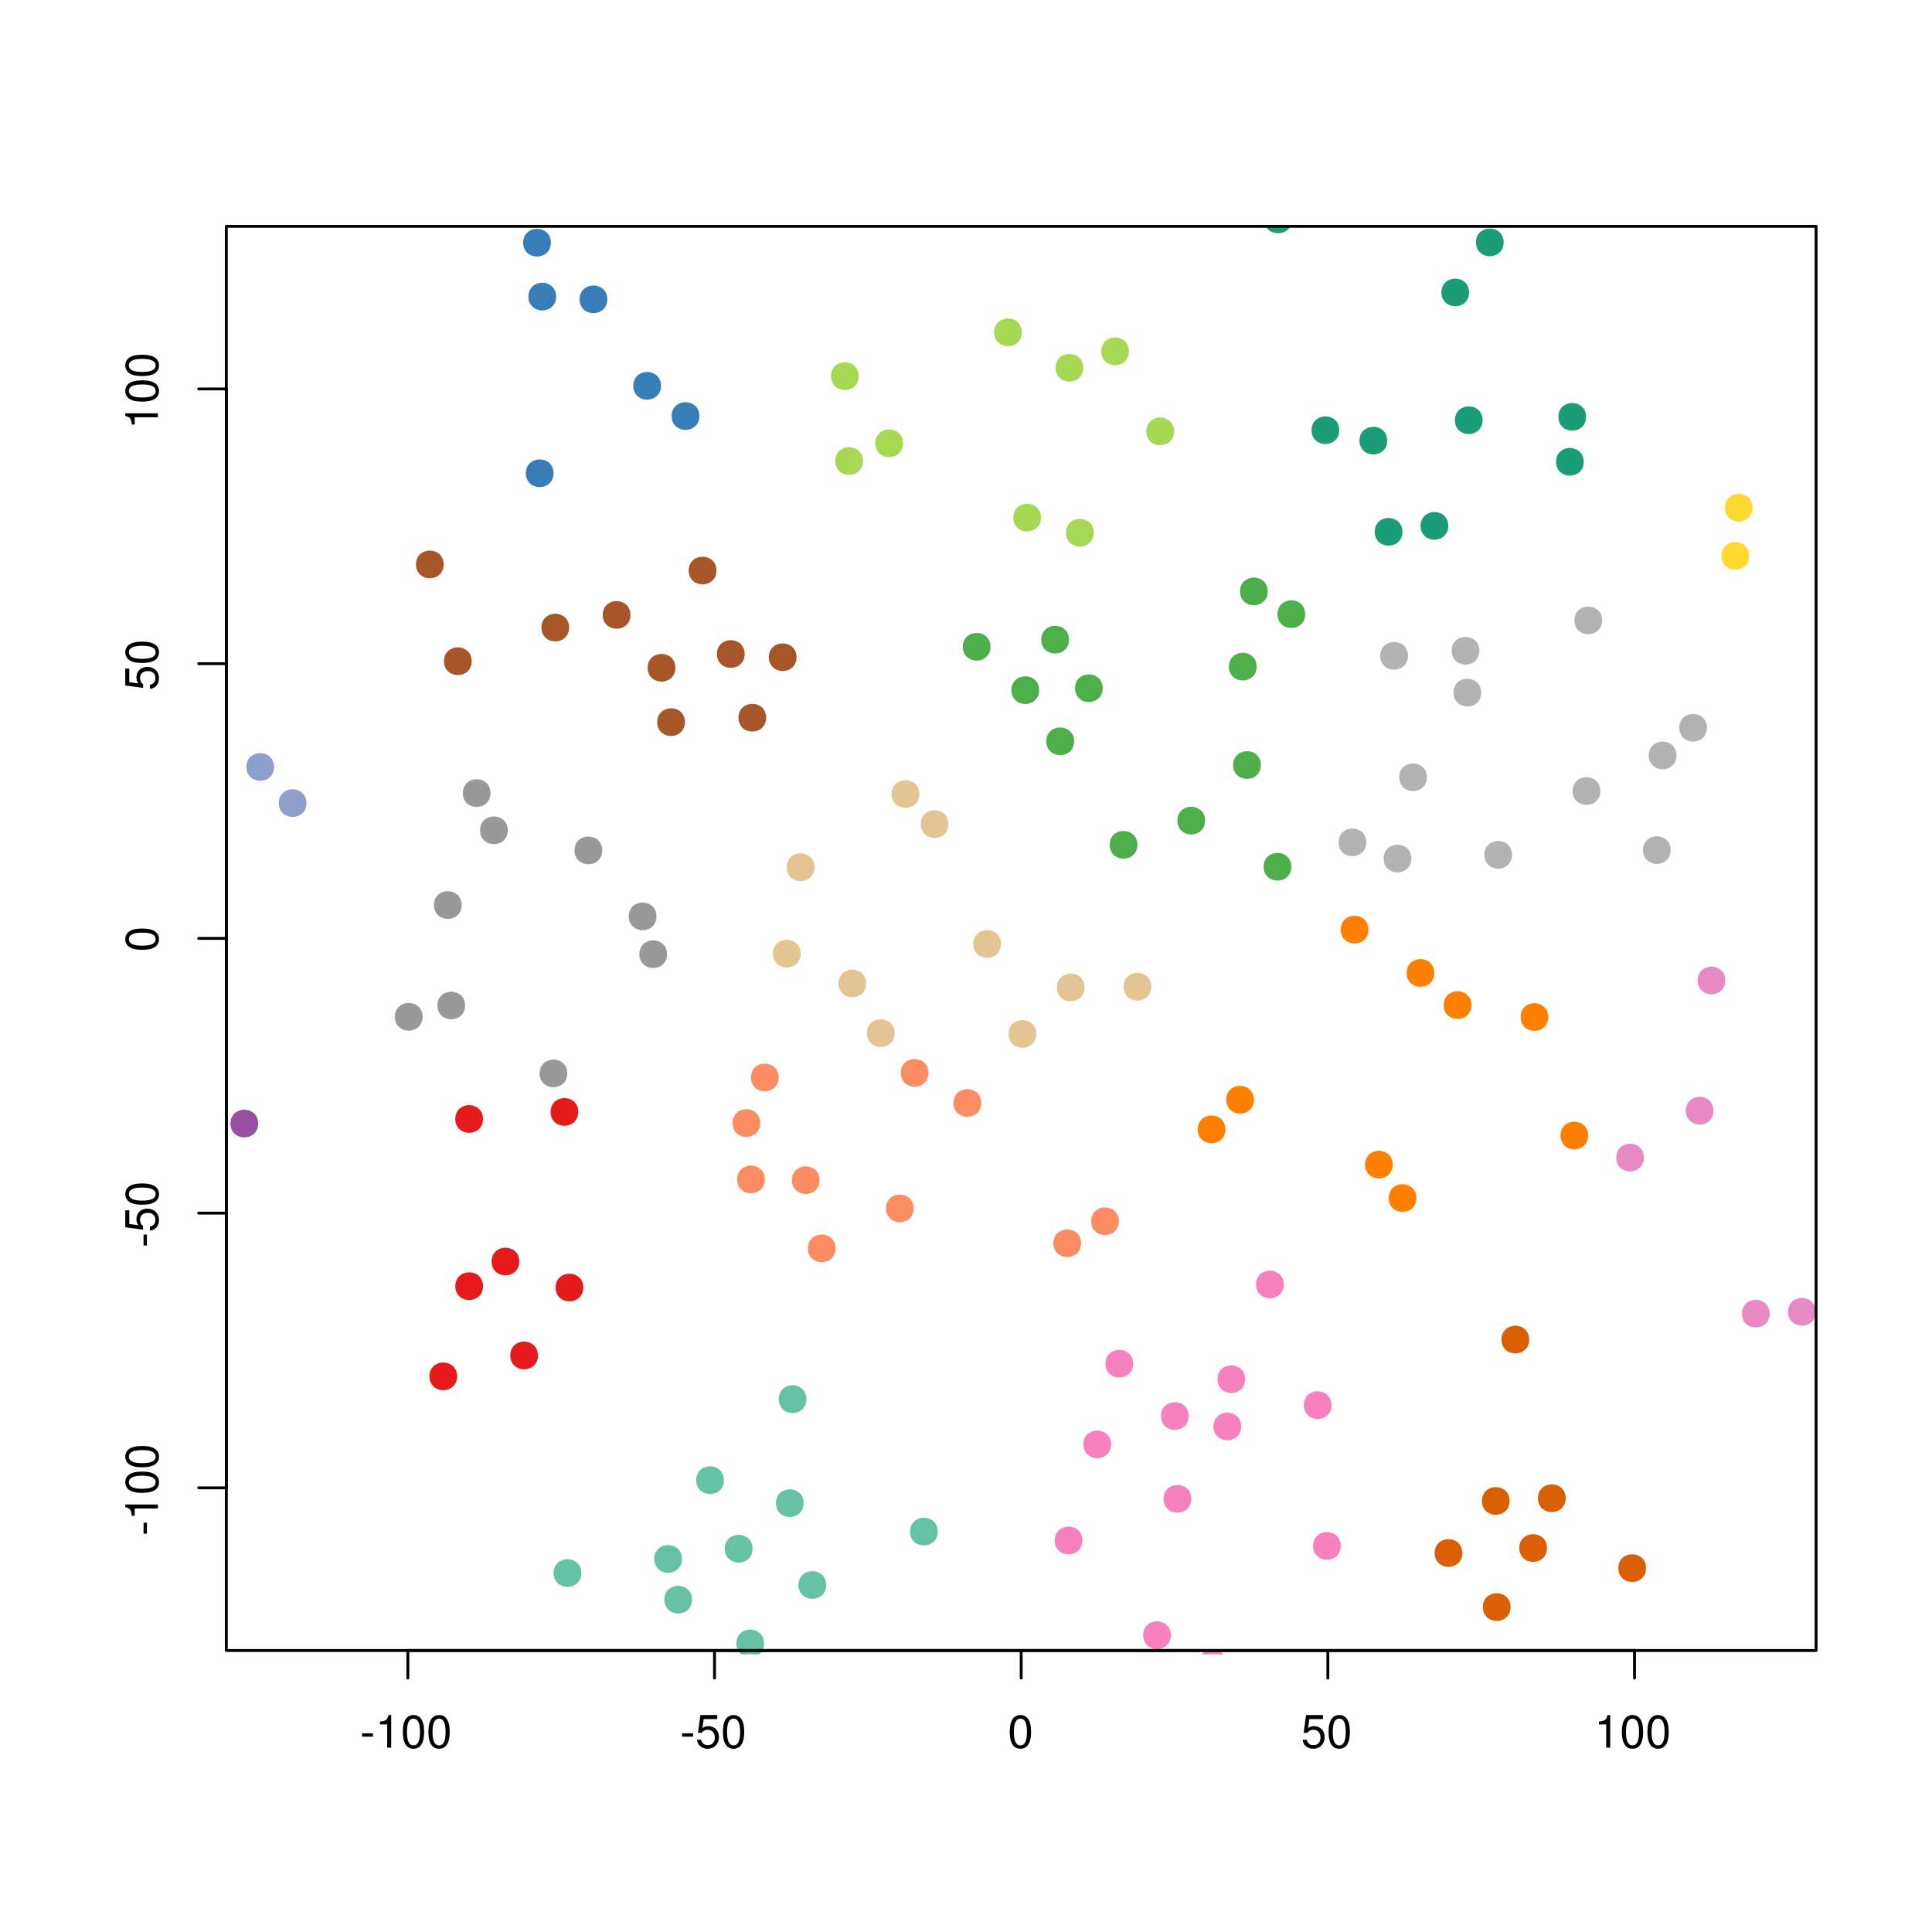 <?xml version="1.0" encoding="UTF-8"?>
<svg xmlns="http://www.w3.org/2000/svg" xmlns:xlink="http://www.w3.org/1999/xlink" width="504pt" height="504pt" viewBox="0 0 504 504" version="1.1">
<defs>
<g>
<symbol overflow="visible" id="glyph0-0">
<path style="stroke:none;" d=""/>
</symbol>
<symbol overflow="visible" id="glyph0-1">
<path style="stroke:none;" d="M 3.406 -3.75 L 0.547 -3.75 L 0.547 -2.875 L 3.406 -2.875 L 3.406 -3.75 Z M 3.406 -3.75 "/>
</symbol>
<symbol overflow="visible" id="glyph0-2">
<path style="stroke:none;" d="M 3.109 -6.062 L 3.109 0 L 4.156 0 L 4.156 -8.516 L 3.469 -8.516 C 3.094 -7.203 2.859 -7.016 1.219 -6.812 L 1.219 -6.062 L 3.109 -6.062 Z M 3.109 -6.062 "/>
</symbol>
<symbol overflow="visible" id="glyph0-3">
<path style="stroke:none;" d="M 3.297 -8.516 C 2.516 -8.516 1.781 -8.156 1.344 -7.578 C 0.797 -6.828 0.516 -5.688 0.516 -4.109 C 0.516 -1.25 1.469 0.281 3.297 0.281 C 5.094 0.281 6.078 -1.25 6.078 -4.047 C 6.078 -5.703 5.812 -6.797 5.25 -7.578 C 4.812 -8.172 4.109 -8.516 3.297 -8.516 Z M 3.297 -7.578 C 4.438 -7.578 5 -6.422 5 -4.141 C 5 -1.734 4.453 -0.594 3.281 -0.594 C 2.156 -0.594 1.594 -1.781 1.594 -4.109 C 1.594 -6.438 2.156 -7.578 3.297 -7.578 Z M 3.297 -7.578 "/>
</symbol>
<symbol overflow="visible" id="glyph0-4">
<path style="stroke:none;" d="M 5.719 -8.516 L 1.312 -8.516 L 0.688 -3.875 L 1.656 -3.875 C 2.141 -4.469 2.562 -4.672 3.219 -4.672 C 4.359 -4.672 5.078 -3.891 5.078 -2.625 C 5.078 -1.406 4.375 -0.656 3.219 -0.656 C 2.297 -0.656 1.734 -1.125 1.469 -2.094 L 0.422 -2.094 C 0.562 -1.391 0.688 -1.062 0.938 -0.75 C 1.422 -0.094 2.281 0.281 3.234 0.281 C 4.953 0.281 6.156 -0.969 6.156 -2.766 C 6.156 -4.453 5.047 -5.609 3.406 -5.609 C 2.812 -5.609 2.328 -5.453 1.844 -5.094 L 2.172 -7.469 L 5.719 -7.469 L 5.719 -8.516 Z M 5.719 -8.516 "/>
</symbol>
<symbol overflow="visible" id="glyph1-0">
<path style="stroke:none;" d=""/>
</symbol>
<symbol overflow="visible" id="glyph1-1">
<path style="stroke:none;" d="M -3.75 -3.406 L -3.75 -0.547 L -2.875 -0.547 L -2.875 -3.406 L -3.75 -3.406 Z M -3.75 -3.406 "/>
</symbol>
<symbol overflow="visible" id="glyph1-2">
<path style="stroke:none;" d="M -6.062 -3.109 L 0 -3.109 L 0 -4.156 L -8.516 -4.156 L -8.516 -3.469 C -7.203 -3.094 -7.016 -2.859 -6.812 -1.219 L -6.062 -1.219 L -6.062 -3.109 Z M -6.062 -3.109 "/>
</symbol>
<symbol overflow="visible" id="glyph1-3">
<path style="stroke:none;" d="M -8.516 -3.297 C -8.516 -2.516 -8.156 -1.781 -7.578 -1.344 C -6.828 -0.797 -5.688 -0.516 -4.109 -0.516 C -1.25 -0.516 0.281 -1.469 0.281 -3.297 C 0.281 -5.094 -1.25 -6.078 -4.047 -6.078 C -5.703 -6.078 -6.797 -5.812 -7.578 -5.25 C -8.172 -4.812 -8.516 -4.109 -8.516 -3.297 Z M -7.578 -3.297 C -7.578 -4.438 -6.422 -5 -4.141 -5 C -1.734 -5 -0.594 -4.453 -0.594 -3.281 C -0.594 -2.156 -1.781 -1.594 -4.109 -1.594 C -6.438 -1.594 -7.578 -2.156 -7.578 -3.297 Z M -7.578 -3.297 "/>
</symbol>
<symbol overflow="visible" id="glyph1-4">
<path style="stroke:none;" d="M -8.516 -5.719 L -8.516 -1.312 L -3.875 -0.688 L -3.875 -1.656 C -4.469 -2.141 -4.672 -2.562 -4.672 -3.219 C -4.672 -4.359 -3.891 -5.078 -2.625 -5.078 C -1.406 -5.078 -0.656 -4.375 -0.656 -3.219 C -0.656 -2.297 -1.125 -1.734 -2.094 -1.469 L -2.094 -0.422 C -1.391 -0.562 -1.062 -0.688 -0.75 -0.938 C -0.094 -1.422 0.281 -2.281 0.281 -3.234 C 0.281 -4.953 -0.969 -6.156 -2.766 -6.156 C -4.453 -6.156 -5.609 -5.047 -5.609 -3.406 C -5.609 -2.812 -5.453 -2.328 -5.094 -1.844 L -7.469 -2.172 L -7.469 -5.719 L -8.516 -5.719 Z M -8.516 -5.719 "/>
</symbol>
</g>
<clipPath id="clip1">
  <path d="M 59.039 59.039 L 474.758 59.039 L 474.758 431.559 L 59.039 431.559 Z M 59.039 59.039 "/>
</clipPath>
<clipPath id="clip2">
  <path d="M 0 0 L 505 0 L 505 505 L 0 505 Z M 0 0 "/>
</clipPath>
</defs>
<g id="surface0">
<rect x="0" y="0" width="504" height="504" style="fill:rgb(100%,100%,100%);fill-opacity:1;stroke:none;"/>
<g clip-path="url(#clip1)" clip-rule="nonzero">
<path style="fill-rule:nonzero;fill:rgb(96.863%,50.588%,74.902%);fill-opacity:1;stroke-width:0.75;stroke-linecap:round;stroke-linejoin:round;stroke:rgb(96.863%,50.588%,74.902%);stroke-opacity:1;stroke-miterlimit:10;" d="M 309.719 369.402 C 309.719 373.723 303.238 373.723 303.238 369.402 C 303.238 365.082 309.719 365.082 309.719 369.402 "/>
<path style="fill-rule:nonzero;fill:rgb(96.863%,50.588%,74.902%);fill-opacity:1;stroke-width:0.75;stroke-linecap:round;stroke-linejoin:round;stroke:rgb(96.863%,50.588%,74.902%);stroke-opacity:1;stroke-miterlimit:10;" d="M 295.23 355.746 C 295.23 360.066 288.754 360.066 288.754 355.746 C 288.754 351.426 295.23 351.426 295.23 355.746 "/>
<path style="fill-rule:nonzero;fill:rgb(96.863%,50.588%,74.902%);fill-opacity:1;stroke-width:0.75;stroke-linecap:round;stroke-linejoin:round;stroke:rgb(96.863%,50.588%,74.902%);stroke-opacity:1;stroke-miterlimit:10;" d="M 323.41 372.125 C 323.41 376.445 316.93 376.445 316.93 372.125 C 316.93 367.805 323.41 367.805 323.41 372.125 "/>
<path style="fill-rule:nonzero;fill:rgb(96.863%,50.588%,74.902%);fill-opacity:1;stroke-width:0.75;stroke-linecap:round;stroke-linejoin:round;stroke:rgb(96.863%,50.588%,74.902%);stroke-opacity:1;stroke-miterlimit:10;" d="M 324.457 359.801 C 324.457 364.121 317.977 364.121 317.977 359.801 C 317.977 355.48 324.457 355.48 324.457 359.801 "/>
<path style="fill-rule:nonzero;fill:rgb(89.804%,76.863%,58.039%);fill-opacity:1;stroke-width:0.75;stroke-linecap:round;stroke-linejoin:round;stroke:rgb(89.804%,76.863%,58.039%);stroke-opacity:1;stroke-miterlimit:10;" d="M 208.5 248.793 C 208.5 253.113 202.02 253.113 202.02 248.793 C 202.02 244.473 208.5 244.473 208.5 248.793 "/>
<path style="fill-rule:nonzero;fill:rgb(89.804%,76.863%,58.039%);fill-opacity:1;stroke-width:0.75;stroke-linecap:round;stroke-linejoin:round;stroke:rgb(89.804%,76.863%,58.039%);stroke-opacity:1;stroke-miterlimit:10;" d="M 233.02 269.52 C 233.02 273.84 226.539 273.84 226.539 269.52 C 226.539 265.199 233.02 265.199 233.02 269.52 "/>
<path style="fill-rule:nonzero;fill:rgb(40%,76.078%,64.706%);fill-opacity:1;stroke-width:0.75;stroke-linecap:round;stroke-linejoin:round;stroke:rgb(40%,76.078%,64.706%);stroke-opacity:1;stroke-miterlimit:10;" d="M 200.332 441.941 C 200.332 446.262 193.852 446.262 193.852 441.941 C 193.852 437.621 200.332 437.621 200.332 441.941 "/>
<path style="fill-rule:nonzero;fill:rgb(30.196%,68.627%,29.02%);fill-opacity:1;stroke-width:0.75;stroke-linecap:round;stroke-linejoin:round;stroke:rgb(30.196%,68.627%,29.02%);stroke-opacity:1;stroke-miterlimit:10;" d="M 314 214.07 C 314 218.391 307.52 218.391 307.52 214.07 C 307.52 209.75 314 209.75 314 214.07 "/>
<path style="fill-rule:nonzero;fill:rgb(65.098%,33.725%,15.686%);fill-opacity:1;stroke-width:0.75;stroke-linecap:round;stroke-linejoin:round;stroke:rgb(65.098%,33.725%,15.686%);stroke-opacity:1;stroke-miterlimit:10;" d="M 186.523 148.836 C 186.523 153.156 180.043 153.156 180.043 148.836 C 180.043 144.516 186.523 144.516 186.523 148.836 "/>
<path style="fill-rule:nonzero;fill:rgb(100%,49.804%,0%);fill-opacity:1;stroke-width:0.75;stroke-linecap:round;stroke-linejoin:round;stroke:rgb(100%,49.804%,0%);stroke-opacity:1;stroke-miterlimit:10;" d="M 362.945 303.812 C 362.945 308.133 356.469 308.133 356.469 303.812 C 356.469 299.492 362.945 299.492 362.945 303.812 "/>
<path style="fill-rule:nonzero;fill:rgb(100%,49.804%,0%);fill-opacity:1;stroke-width:0.75;stroke-linecap:round;stroke-linejoin:round;stroke:rgb(100%,49.804%,0%);stroke-opacity:1;stroke-miterlimit:10;" d="M 369.129 312.531 C 369.129 316.852 362.648 316.852 362.648 312.531 C 362.648 308.211 369.129 308.211 369.129 312.531 "/>
<path style="fill-rule:nonzero;fill:rgb(85.098%,37.255%,0.784%);fill-opacity:1;stroke-width:0.75;stroke-linecap:round;stroke-linejoin:round;stroke:rgb(85.098%,37.255%,0.784%);stroke-opacity:1;stroke-miterlimit:10;" d="M 381.105 405.137 C 381.105 409.457 374.625 409.457 374.625 405.137 C 374.625 400.816 381.105 400.816 381.105 405.137 "/>
<path style="fill-rule:nonzero;fill:rgb(85.098%,37.255%,0.784%);fill-opacity:1;stroke-width:0.75;stroke-linecap:round;stroke-linejoin:round;stroke:rgb(85.098%,37.255%,0.784%);stroke-opacity:1;stroke-miterlimit:10;" d="M 365.152 458.395 C 365.152 462.715 358.672 462.715 358.672 458.395 C 358.672 454.074 365.152 454.074 365.152 458.395 "/>
<path style="fill-rule:nonzero;fill:rgb(89.804%,76.863%,58.039%);fill-opacity:1;stroke-width:0.75;stroke-linecap:round;stroke-linejoin:round;stroke:rgb(89.804%,76.863%,58.039%);stroke-opacity:1;stroke-miterlimit:10;" d="M 239.457 207.141 C 239.457 211.461 232.977 211.461 232.977 207.141 C 232.977 202.82 239.457 202.82 239.457 207.141 "/>
<path style="fill-rule:nonzero;fill:rgb(96.863%,50.588%,74.902%);fill-opacity:1;stroke-width:0.75;stroke-linecap:round;stroke-linejoin:round;stroke:rgb(96.863%,50.588%,74.902%);stroke-opacity:1;stroke-miterlimit:10;" d="M 290.242 438.77 C 290.242 443.09 283.762 443.09 283.762 438.77 C 283.762 434.449 290.242 434.449 290.242 438.77 "/>
<path style="fill-rule:nonzero;fill:rgb(40%,76.078%,64.706%);fill-opacity:1;stroke-width:0.75;stroke-linecap:round;stroke-linejoin:round;stroke:rgb(40%,76.078%,64.706%);stroke-opacity:1;stroke-miterlimit:10;" d="M 244.254 399.551 C 244.254 403.871 237.777 403.871 237.777 399.551 C 237.777 395.23 244.254 395.23 244.254 399.551 "/>
<path style="fill-rule:nonzero;fill:rgb(60%,60%,60%);fill-opacity:1;stroke-width:0.75;stroke-linecap:round;stroke-linejoin:round;stroke:rgb(60%,60%,60%);stroke-opacity:1;stroke-miterlimit:10;" d="M 156.73 221.844 C 156.73 226.164 150.25 226.164 150.25 221.844 C 150.25 217.527 156.73 217.527 156.73 221.844 "/>
<path style="fill-rule:nonzero;fill:rgb(89.804%,76.863%,58.039%);fill-opacity:1;stroke-width:0.75;stroke-linecap:round;stroke-linejoin:round;stroke:rgb(89.804%,76.863%,58.039%);stroke-opacity:1;stroke-miterlimit:10;" d="M 260.754 246.25 C 260.754 250.57 254.273 250.57 254.273 246.25 C 254.273 241.93 260.754 241.93 260.754 246.25 "/>
<path style="fill-rule:nonzero;fill:rgb(40%,76.078%,64.706%);fill-opacity:1;stroke-width:0.75;stroke-linecap:round;stroke-linejoin:round;stroke:rgb(40%,76.078%,64.706%);stroke-opacity:1;stroke-miterlimit:10;" d="M 195.934 404.008 C 195.934 408.328 189.453 408.328 189.453 404.008 C 189.453 399.688 195.934 399.688 195.934 404.008 "/>
<path style="fill-rule:nonzero;fill:rgb(70.196%,70.196%,70.196%);fill-opacity:1;stroke-width:0.75;stroke-linecap:round;stroke-linejoin:round;stroke:rgb(70.196%,70.196%,70.196%);stroke-opacity:1;stroke-miterlimit:10;" d="M 435.457 221.77 C 435.457 226.086 428.977 226.086 428.977 221.77 C 428.977 217.449 435.457 217.449 435.457 221.77 "/>
<path style="fill-rule:nonzero;fill:rgb(40%,76.078%,64.706%);fill-opacity:1;stroke-width:0.75;stroke-linecap:round;stroke-linejoin:round;stroke:rgb(40%,76.078%,64.706%);stroke-opacity:1;stroke-miterlimit:10;" d="M 188.469 386.141 C 188.469 390.461 181.988 390.461 181.988 386.141 C 181.988 381.82 188.469 381.82 188.469 386.141 "/>
<path style="fill-rule:nonzero;fill:rgb(59.608%,30.588%,63.922%);fill-opacity:1;stroke-width:0.75;stroke-linecap:round;stroke-linejoin:round;stroke:rgb(59.608%,30.588%,63.922%);stroke-opacity:1;stroke-miterlimit:10;" d="M 18.398 287.234 C 18.398 291.555 11.918 291.555 11.918 287.234 C 11.918 282.914 18.398 282.914 18.398 287.234 "/>
<path style="fill-rule:nonzero;fill:rgb(40%,76.078%,64.706%);fill-opacity:1;stroke-width:0.75;stroke-linecap:round;stroke-linejoin:round;stroke:rgb(40%,76.078%,64.706%);stroke-opacity:1;stroke-miterlimit:10;" d="M 198.953 428.727 C 198.953 433.047 192.473 433.047 192.473 428.727 C 192.473 424.406 198.953 424.406 198.953 428.727 "/>
<path style="fill-rule:nonzero;fill:rgb(100%,85.098%,18.431%);fill-opacity:1;stroke-width:0.75;stroke-linecap:round;stroke-linejoin:round;stroke:rgb(100%,85.098%,18.431%);stroke-opacity:1;stroke-miterlimit:10;" d="M 496.883 118.613 C 496.883 122.934 490.402 122.934 490.402 118.613 C 490.402 114.293 496.883 114.293 496.883 118.613 "/>
<path style="fill-rule:nonzero;fill:rgb(96.863%,50.588%,74.902%);fill-opacity:1;stroke-width:0.75;stroke-linecap:round;stroke-linejoin:round;stroke:rgb(96.863%,50.588%,74.902%);stroke-opacity:1;stroke-miterlimit:10;" d="M 289.484 376.797 C 289.484 381.113 283.004 381.113 283.004 376.797 C 283.004 372.477 289.484 372.477 289.484 376.797 "/>
<path style="fill-rule:nonzero;fill:rgb(98.824%,55.294%,38.431%);fill-opacity:1;stroke-width:0.75;stroke-linecap:round;stroke-linejoin:round;stroke:rgb(98.824%,55.294%,38.431%);stroke-opacity:1;stroke-miterlimit:10;" d="M 199.148 307.688 C 199.148 312.008 192.668 312.008 192.668 307.688 C 192.668 303.371 199.148 303.371 199.148 307.688 "/>
<path style="fill-rule:nonzero;fill:rgb(85.098%,37.255%,0.784%);fill-opacity:1;stroke-width:0.75;stroke-linecap:round;stroke-linejoin:round;stroke:rgb(85.098%,37.255%,0.784%);stroke-opacity:1;stroke-miterlimit:10;" d="M 398.547 349.449 C 398.547 353.77 392.066 353.77 392.066 349.449 C 392.066 345.133 398.547 345.133 398.547 349.449 "/>
<path style="fill-rule:nonzero;fill:rgb(90.588%,54.118%,76.471%);fill-opacity:1;stroke-width:0.75;stroke-linecap:round;stroke-linejoin:round;stroke:rgb(90.588%,54.118%,76.471%);stroke-opacity:1;stroke-miterlimit:10;" d="M 428.48 301.98 C 428.48 306.301 422 306.301 422 301.98 C 422 297.66 428.48 297.66 428.48 301.98 "/>
<path style="fill-rule:nonzero;fill:rgb(40%,76.078%,64.706%);fill-opacity:1;stroke-width:0.75;stroke-linecap:round;stroke-linejoin:round;stroke:rgb(40%,76.078%,64.706%);stroke-opacity:1;stroke-miterlimit:10;" d="M 209.277 392.125 C 209.277 396.445 202.801 396.445 202.801 392.125 C 202.801 387.805 209.277 387.805 209.277 392.125 "/>
<path style="fill-rule:nonzero;fill:rgb(89.804%,76.863%,58.039%);fill-opacity:1;stroke-width:0.75;stroke-linecap:round;stroke-linejoin:round;stroke:rgb(89.804%,76.863%,58.039%);stroke-opacity:1;stroke-miterlimit:10;" d="M 299.957 257.402 C 299.957 261.723 293.477 261.723 293.477 257.402 C 293.477 253.082 299.957 253.082 299.957 257.402 "/>
<path style="fill-rule:nonzero;fill:rgb(70.196%,70.196%,70.196%);fill-opacity:1;stroke-width:0.75;stroke-linecap:round;stroke-linejoin:round;stroke:rgb(70.196%,70.196%,70.196%);stroke-opacity:1;stroke-miterlimit:10;" d="M 394.074 223 C 394.074 227.32 387.598 227.32 387.598 223 C 387.598 218.68 394.074 218.68 394.074 223 "/>
<path style="fill-rule:nonzero;fill:rgb(100%,49.804%,0%);fill-opacity:1;stroke-width:0.75;stroke-linecap:round;stroke-linejoin:round;stroke:rgb(100%,49.804%,0%);stroke-opacity:1;stroke-miterlimit:10;" d="M 403.527 265.312 C 403.527 269.633 397.047 269.633 397.047 265.312 C 397.047 260.992 403.527 260.992 403.527 265.312 "/>
<path style="fill-rule:nonzero;fill:rgb(59.608%,30.588%,63.922%);fill-opacity:1;stroke-width:0.75;stroke-linecap:round;stroke-linejoin:round;stroke:rgb(59.608%,30.588%,63.922%);stroke-opacity:1;stroke-miterlimit:10;" d="M 42.773 302.25 C 42.773 306.57 36.293 306.57 36.293 302.25 C 36.293 297.93 42.773 297.93 42.773 302.25 "/>
<path style="fill-rule:nonzero;fill:rgb(90.588%,54.118%,76.471%);fill-opacity:1;stroke-width:0.75;stroke-linecap:round;stroke-linejoin:round;stroke:rgb(90.588%,54.118%,76.471%);stroke-opacity:1;stroke-miterlimit:10;" d="M 446.637 289.746 C 446.637 294.062 440.156 294.062 440.156 289.746 C 440.156 285.426 446.637 285.426 446.637 289.746 "/>
<path style="fill-rule:nonzero;fill:rgb(10.588%,61.961%,46.667%);fill-opacity:1;stroke-width:0.75;stroke-linecap:round;stroke-linejoin:round;stroke:rgb(10.588%,61.961%,46.667%);stroke-opacity:1;stroke-miterlimit:10;" d="M 336.645 57.242 C 336.645 61.562 330.164 61.562 330.164 57.242 C 330.164 52.922 336.645 52.922 336.645 57.242 "/>
<path style="fill-rule:nonzero;fill:rgb(40%,76.078%,64.706%);fill-opacity:1;stroke-width:0.75;stroke-linecap:round;stroke-linejoin:round;stroke:rgb(40%,76.078%,64.706%);stroke-opacity:1;stroke-miterlimit:10;" d="M 180.16 417.309 C 180.16 421.629 173.68 421.629 173.68 417.309 C 173.68 412.988 180.16 412.988 180.16 417.309 "/>
<path style="fill-rule:nonzero;fill:rgb(60%,60%,60%);fill-opacity:1;stroke-width:0.75;stroke-linecap:round;stroke-linejoin:round;stroke:rgb(60%,60%,60%);stroke-opacity:1;stroke-miterlimit:10;" d="M 170.875 239.055 C 170.875 243.375 164.395 243.375 164.395 239.055 C 164.395 234.734 170.875 234.734 170.875 239.055 "/>
<path style="fill-rule:nonzero;fill:rgb(60%,60%,60%);fill-opacity:1;stroke-width:0.75;stroke-linecap:round;stroke-linejoin:round;stroke:rgb(60%,60%,60%);stroke-opacity:1;stroke-miterlimit:10;" d="M 120.957 262.301 C 120.957 266.621 114.477 266.621 114.477 262.301 C 114.477 257.984 120.957 257.984 120.957 262.301 "/>
<path style="fill-rule:nonzero;fill:rgb(60%,60%,60%);fill-opacity:1;stroke-width:0.75;stroke-linecap:round;stroke-linejoin:round;stroke:rgb(60%,60%,60%);stroke-opacity:1;stroke-miterlimit:10;" d="M 109.875 265.25 C 109.875 269.57 103.395 269.57 103.395 265.25 C 103.395 260.934 109.875 260.934 109.875 265.25 "/>
<path style="fill-rule:nonzero;fill:rgb(60%,60%,60%);fill-opacity:1;stroke-width:0.75;stroke-linecap:round;stroke-linejoin:round;stroke:rgb(60%,60%,60%);stroke-opacity:1;stroke-miterlimit:10;" d="M 173.641 248.922 C 173.641 253.242 167.16 253.242 167.16 248.922 C 167.16 244.602 173.641 244.602 173.641 248.922 "/>
<path style="fill-rule:nonzero;fill:rgb(59.608%,30.588%,63.922%);fill-opacity:1;stroke-width:0.75;stroke-linecap:round;stroke-linejoin:round;stroke:rgb(59.608%,30.588%,63.922%);stroke-opacity:1;stroke-miterlimit:10;" d="M 56.949 284.973 C 56.949 289.293 50.469 289.293 50.469 284.973 C 50.469 280.656 56.949 280.656 56.949 284.973 "/>
<path style="fill-rule:nonzero;fill:rgb(59.608%,30.588%,63.922%);fill-opacity:1;stroke-width:0.75;stroke-linecap:round;stroke-linejoin:round;stroke:rgb(59.608%,30.588%,63.922%);stroke-opacity:1;stroke-miterlimit:10;" d="M 66.973 293.094 C 66.973 297.414 60.492 297.414 60.492 293.094 C 60.492 288.773 66.973 288.773 66.973 293.094 "/>
<path style="fill-rule:nonzero;fill:rgb(59.608%,30.588%,63.922%);fill-opacity:1;stroke-width:0.75;stroke-linecap:round;stroke-linejoin:round;stroke:rgb(59.608%,30.588%,63.922%);stroke-opacity:1;stroke-miterlimit:10;" d="M 54.961 308.648 C 54.961 312.969 48.48 312.969 48.48 308.648 C 48.48 304.328 54.961 304.328 54.961 308.648 "/>
<path style="fill-rule:nonzero;fill:rgb(96.863%,50.588%,74.902%);fill-opacity:1;stroke-width:0.75;stroke-linecap:round;stroke-linejoin:round;stroke:rgb(96.863%,50.588%,74.902%);stroke-opacity:1;stroke-miterlimit:10;" d="M 305.074 426.574 C 305.074 430.895 298.594 430.895 298.594 426.574 C 298.594 422.258 305.074 422.258 305.074 426.574 "/>
<path style="fill-rule:nonzero;fill:rgb(40%,76.078%,64.706%);fill-opacity:1;stroke-width:0.75;stroke-linecap:round;stroke-linejoin:round;stroke:rgb(40%,76.078%,64.706%);stroke-opacity:1;stroke-miterlimit:10;" d="M 177.527 406.68 C 177.527 411 171.047 411 171.047 406.68 C 171.047 402.359 177.527 402.359 177.527 406.68 "/>
<path style="fill-rule:nonzero;fill:rgb(40%,76.078%,64.706%);fill-opacity:1;stroke-width:0.75;stroke-linecap:round;stroke-linejoin:round;stroke:rgb(40%,76.078%,64.706%);stroke-opacity:1;stroke-miterlimit:10;" d="M 215.152 413.477 C 215.152 417.797 208.676 417.797 208.676 413.477 C 208.676 409.156 215.152 409.156 215.152 413.477 "/>
<path style="fill-rule:nonzero;fill:rgb(70.196%,70.196%,70.196%);fill-opacity:1;stroke-width:0.75;stroke-linecap:round;stroke-linejoin:round;stroke:rgb(70.196%,70.196%,70.196%);stroke-opacity:1;stroke-miterlimit:10;" d="M 371.863 202.77 C 371.863 207.09 365.387 207.09 365.387 202.77 C 365.387 198.449 371.863 198.449 371.863 202.77 "/>
<path style="fill-rule:nonzero;fill:rgb(96.863%,50.588%,74.902%);fill-opacity:1;stroke-width:0.75;stroke-linecap:round;stroke-linejoin:round;stroke:rgb(96.863%,50.588%,74.902%);stroke-opacity:1;stroke-miterlimit:10;" d="M 310.395 391 C 310.395 395.32 303.918 395.32 303.918 391 C 303.918 386.684 310.395 386.684 310.395 391 "/>
<path style="fill-rule:nonzero;fill:rgb(90.588%,54.118%,76.471%);fill-opacity:1;stroke-width:0.75;stroke-linecap:round;stroke-linejoin:round;stroke:rgb(90.588%,54.118%,76.471%);stroke-opacity:1;stroke-miterlimit:10;" d="M 473.309 342.211 C 473.309 346.531 466.828 346.531 466.828 342.211 C 466.828 337.895 473.309 337.895 473.309 342.211 "/>
<path style="fill-rule:nonzero;fill:rgb(30.196%,68.627%,29.02%);fill-opacity:1;stroke-width:0.75;stroke-linecap:round;stroke-linejoin:round;stroke:rgb(30.196%,68.627%,29.02%);stroke-opacity:1;stroke-miterlimit:10;" d="M 336.492 226.109 C 336.492 230.43 330.016 230.43 330.016 226.109 C 330.016 221.789 336.492 221.789 336.492 226.109 "/>
<path style="fill-rule:nonzero;fill:rgb(21.569%,49.412%,72.157%);fill-opacity:1;stroke-width:0.75;stroke-linecap:round;stroke-linejoin:round;stroke:rgb(21.569%,49.412%,72.157%);stroke-opacity:1;stroke-miterlimit:10;" d="M 143.332 63.312 C 143.332 67.633 136.852 67.633 136.852 63.312 C 136.852 58.992 143.332 58.992 143.332 63.312 "/>
<path style="fill-rule:nonzero;fill:rgb(98.824%,55.294%,38.431%);fill-opacity:1;stroke-width:0.75;stroke-linecap:round;stroke-linejoin:round;stroke:rgb(98.824%,55.294%,38.431%);stroke-opacity:1;stroke-miterlimit:10;" d="M 213.434 307.871 C 213.434 312.191 206.953 312.191 206.953 307.871 C 206.953 303.551 213.434 303.551 213.434 307.871 "/>
<path style="fill-rule:nonzero;fill:rgb(60%,60%,60%);fill-opacity:1;stroke-width:0.75;stroke-linecap:round;stroke-linejoin:round;stroke:rgb(60%,60%,60%);stroke-opacity:1;stroke-miterlimit:10;" d="M 147.621 280.016 C 147.621 284.336 141.141 284.336 141.141 280.016 C 141.141 275.695 147.621 275.695 147.621 280.016 "/>
<path style="fill-rule:nonzero;fill:rgb(30.196%,68.627%,29.02%);fill-opacity:1;stroke-width:0.75;stroke-linecap:round;stroke-linejoin:round;stroke:rgb(30.196%,68.627%,29.02%);stroke-opacity:1;stroke-miterlimit:10;" d="M 327.438 173.898 C 327.438 178.219 320.957 178.219 320.957 173.898 C 320.957 169.578 327.438 169.578 327.438 173.898 "/>
<path style="fill-rule:nonzero;fill:rgb(89.412%,10.196%,10.98%);fill-opacity:1;stroke-width:0.75;stroke-linecap:round;stroke-linejoin:round;stroke:rgb(89.412%,10.196%,10.98%);stroke-opacity:1;stroke-miterlimit:10;" d="M 150.484 290.07 C 150.484 294.391 144.004 294.391 144.004 290.07 C 144.004 285.75 150.484 285.75 150.484 290.07 "/>
<path style="fill-rule:nonzero;fill:rgb(70.196%,70.196%,70.196%);fill-opacity:1;stroke-width:0.75;stroke-linecap:round;stroke-linejoin:round;stroke:rgb(70.196%,70.196%,70.196%);stroke-opacity:1;stroke-miterlimit:10;" d="M 417.57 161.844 C 417.57 166.164 411.09 166.164 411.09 161.844 C 411.09 157.523 417.57 157.523 417.57 161.844 "/>
<path style="fill-rule:nonzero;fill:rgb(65.098%,84.706%,32.941%);fill-opacity:1;stroke-width:0.75;stroke-linecap:round;stroke-linejoin:round;stroke:rgb(65.098%,84.706%,32.941%);stroke-opacity:1;stroke-miterlimit:10;" d="M 223.633 98.133 C 223.633 102.453 217.152 102.453 217.152 98.133 C 217.152 93.816 223.633 93.816 223.633 98.133 "/>
<path style="fill-rule:nonzero;fill:rgb(65.098%,33.725%,15.686%);fill-opacity:1;stroke-width:0.75;stroke-linecap:round;stroke-linejoin:round;stroke:rgb(65.098%,33.725%,15.686%);stroke-opacity:1;stroke-miterlimit:10;" d="M 175.812 174.203 C 175.812 178.523 169.332 178.523 169.332 174.203 C 169.332 169.883 175.812 169.883 175.812 174.203 "/>
<path style="fill-rule:nonzero;fill:rgb(10.588%,61.961%,46.667%);fill-opacity:1;stroke-width:0.75;stroke-linecap:round;stroke-linejoin:round;stroke:rgb(10.588%,61.961%,46.667%);stroke-opacity:1;stroke-miterlimit:10;" d="M 365.477 138.738 C 365.477 143.059 358.996 143.059 358.996 138.738 C 358.996 134.418 365.477 134.418 365.477 138.738 "/>
<path style="fill-rule:nonzero;fill:rgb(10.588%,61.961%,46.667%);fill-opacity:1;stroke-width:0.75;stroke-linecap:round;stroke-linejoin:round;stroke:rgb(10.588%,61.961%,46.667%);stroke-opacity:1;stroke-miterlimit:10;" d="M 377.449 137.184 C 377.449 141.504 370.969 141.504 370.969 137.184 C 370.969 132.863 377.449 132.863 377.449 137.184 "/>
<path style="fill-rule:nonzero;fill:rgb(70.196%,70.196%,70.196%);fill-opacity:1;stroke-width:0.75;stroke-linecap:round;stroke-linejoin:round;stroke:rgb(70.196%,70.196%,70.196%);stroke-opacity:1;stroke-miterlimit:10;" d="M 444.914 189.852 C 444.914 194.172 438.434 194.172 438.434 189.852 C 438.434 185.531 444.914 185.531 444.914 189.852 "/>
<path style="fill-rule:nonzero;fill:rgb(30.196%,68.627%,29.02%);fill-opacity:1;stroke-width:0.75;stroke-linecap:round;stroke-linejoin:round;stroke:rgb(30.196%,68.627%,29.02%);stroke-opacity:1;stroke-miterlimit:10;" d="M 328.543 199.578 C 328.543 203.898 322.062 203.898 322.062 199.578 C 322.062 195.258 328.543 195.258 328.543 199.578 "/>
<path style="fill-rule:nonzero;fill:rgb(70.196%,70.196%,70.196%);fill-opacity:1;stroke-width:0.75;stroke-linecap:round;stroke-linejoin:round;stroke:rgb(70.196%,70.196%,70.196%);stroke-opacity:1;stroke-miterlimit:10;" d="M 436.965 197.066 C 436.965 201.387 430.488 201.387 430.488 197.066 C 430.488 192.746 436.965 192.746 436.965 197.066 "/>
<path style="fill-rule:nonzero;fill:rgb(89.804%,76.863%,58.039%);fill-opacity:1;stroke-width:0.75;stroke-linecap:round;stroke-linejoin:round;stroke:rgb(89.804%,76.863%,58.039%);stroke-opacity:1;stroke-miterlimit:10;" d="M 282.555 257.602 C 282.555 261.922 276.074 261.922 276.074 257.602 C 276.074 253.285 282.555 253.285 282.555 257.602 "/>
<path style="fill-rule:nonzero;fill:rgb(98.824%,55.294%,38.431%);fill-opacity:1;stroke-width:0.75;stroke-linecap:round;stroke-linejoin:round;stroke:rgb(98.824%,55.294%,38.431%);stroke-opacity:1;stroke-miterlimit:10;" d="M 255.594 287.734 C 255.594 292.055 249.113 292.055 249.113 287.734 C 249.113 283.414 255.594 283.414 255.594 287.734 "/>
<path style="fill-rule:nonzero;fill:rgb(65.098%,84.706%,32.941%);fill-opacity:1;stroke-width:0.75;stroke-linecap:round;stroke-linejoin:round;stroke:rgb(65.098%,84.706%,32.941%);stroke-opacity:1;stroke-miterlimit:10;" d="M 266.188 86.691 C 266.188 91.012 259.707 91.012 259.707 86.691 C 259.707 82.371 266.188 82.371 266.188 86.691 "/>
<path style="fill-rule:nonzero;fill:rgb(59.608%,30.588%,63.922%);fill-opacity:1;stroke-width:0.75;stroke-linecap:round;stroke-linejoin:round;stroke:rgb(59.608%,30.588%,63.922%);stroke-opacity:1;stroke-miterlimit:10;" d="M 1.031 298.672 C 1.031 302.992 -5.449 302.992 -5.449 298.672 C -5.449 294.352 1.031 294.352 1.031 298.672 "/>
<path style="fill-rule:nonzero;fill:rgb(96.863%,50.588%,74.902%);fill-opacity:1;stroke-width:0.75;stroke-linecap:round;stroke-linejoin:round;stroke:rgb(96.863%,50.588%,74.902%);stroke-opacity:1;stroke-miterlimit:10;" d="M 349.395 403.277 C 349.395 407.598 342.914 407.598 342.914 403.277 C 342.914 398.961 349.395 398.961 349.395 403.277 "/>
<path style="fill-rule:nonzero;fill:rgb(89.804%,76.863%,58.039%);fill-opacity:1;stroke-width:0.75;stroke-linecap:round;stroke-linejoin:round;stroke:rgb(89.804%,76.863%,58.039%);stroke-opacity:1;stroke-miterlimit:10;" d="M 247.043 214.984 C 247.043 219.301 240.562 219.301 240.562 214.984 C 240.562 210.664 247.043 210.664 247.043 214.984 "/>
<path style="fill-rule:nonzero;fill:rgb(96.863%,50.588%,74.902%);fill-opacity:1;stroke-width:0.75;stroke-linecap:round;stroke-linejoin:round;stroke:rgb(96.863%,50.588%,74.902%);stroke-opacity:1;stroke-miterlimit:10;" d="M 334.512 335.086 C 334.512 339.406 328.031 339.406 328.031 335.086 C 328.031 330.766 334.512 330.766 334.512 335.086 "/>
<path style="fill-rule:nonzero;fill:rgb(100%,85.098%,18.431%);fill-opacity:1;stroke-width:0.75;stroke-linecap:round;stroke-linejoin:round;stroke:rgb(100%,85.098%,18.431%);stroke-opacity:1;stroke-miterlimit:10;" d="M 456.836 132.43 C 456.836 136.75 450.355 136.75 450.355 132.43 C 450.355 128.109 456.836 128.109 456.836 132.43 "/>
<path style="fill-rule:nonzero;fill:rgb(65.098%,84.706%,32.941%);fill-opacity:1;stroke-width:0.75;stroke-linecap:round;stroke-linejoin:round;stroke:rgb(65.098%,84.706%,32.941%);stroke-opacity:1;stroke-miterlimit:10;" d="M 271.184 135.031 C 271.184 139.352 264.707 139.352 264.707 135.031 C 264.707 130.711 271.184 130.711 271.184 135.031 "/>
<path style="fill-rule:nonzero;fill:rgb(21.569%,49.412%,72.157%);fill-opacity:1;stroke-width:0.75;stroke-linecap:round;stroke-linejoin:round;stroke:rgb(21.569%,49.412%,72.157%);stroke-opacity:1;stroke-miterlimit:10;" d="M 172.059 100.648 C 172.059 104.969 165.578 104.969 165.578 100.648 C 165.578 96.328 172.059 96.328 172.059 100.648 "/>
<path style="fill-rule:nonzero;fill:rgb(98.824%,55.294%,38.431%);fill-opacity:1;stroke-width:0.75;stroke-linecap:round;stroke-linejoin:round;stroke:rgb(98.824%,55.294%,38.431%);stroke-opacity:1;stroke-miterlimit:10;" d="M 217.605 325.652 C 217.605 329.973 211.125 329.973 211.125 325.652 C 211.125 321.336 217.605 321.336 217.605 325.652 "/>
<path style="fill-rule:nonzero;fill:rgb(65.098%,33.725%,15.686%);fill-opacity:1;stroke-width:0.75;stroke-linecap:round;stroke-linejoin:round;stroke:rgb(65.098%,33.725%,15.686%);stroke-opacity:1;stroke-miterlimit:10;" d="M 115.363 147.242 C 115.363 151.562 108.887 151.562 108.887 147.242 C 108.887 142.922 115.363 142.922 115.363 147.242 "/>
<path style="fill-rule:nonzero;fill:rgb(100%,49.804%,0%);fill-opacity:1;stroke-width:0.75;stroke-linecap:round;stroke-linejoin:round;stroke:rgb(100%,49.804%,0%);stroke-opacity:1;stroke-miterlimit:10;" d="M 356.617 242.512 C 356.617 246.832 350.137 246.832 350.137 242.512 C 350.137 238.191 356.617 238.191 356.617 242.512 "/>
<path style="fill-rule:nonzero;fill:rgb(85.098%,37.255%,0.784%);fill-opacity:1;stroke-width:0.75;stroke-linecap:round;stroke-linejoin:round;stroke:rgb(85.098%,37.255%,0.784%);stroke-opacity:1;stroke-miterlimit:10;" d="M 429.027 409.078 C 429.027 413.398 422.547 413.398 422.547 409.078 C 422.547 404.758 429.027 404.758 429.027 409.078 "/>
<path style="fill-rule:nonzero;fill:rgb(98.824%,55.294%,38.431%);fill-opacity:1;stroke-width:0.75;stroke-linecap:round;stroke-linejoin:round;stroke:rgb(98.824%,55.294%,38.431%);stroke-opacity:1;stroke-miterlimit:10;" d="M 202.762 281.078 C 202.762 285.398 196.281 285.398 196.281 281.078 C 196.281 276.758 202.762 276.758 202.762 281.078 "/>
<path style="fill-rule:nonzero;fill:rgb(96.863%,50.588%,74.902%);fill-opacity:1;stroke-width:0.75;stroke-linecap:round;stroke-linejoin:round;stroke:rgb(96.863%,50.588%,74.902%);stroke-opacity:1;stroke-miterlimit:10;" d="M 319.562 433.914 C 319.562 438.234 313.082 438.234 313.082 433.914 C 313.082 429.594 319.562 429.594 319.562 433.914 "/>
<path style="fill-rule:nonzero;fill:rgb(55.294%,62.745%,79.608%);fill-opacity:1;stroke-width:0.75;stroke-linecap:round;stroke-linejoin:round;stroke:rgb(55.294%,62.745%,79.608%);stroke-opacity:1;stroke-miterlimit:10;" d="M 2.734 239.383 C 2.734 243.703 -3.746 243.703 -3.746 239.383 C -3.746 235.062 2.734 235.062 2.734 239.383 "/>
<path style="fill-rule:nonzero;fill:rgb(59.608%,30.588%,63.922%);fill-opacity:1;stroke-width:0.75;stroke-linecap:round;stroke-linejoin:round;stroke:rgb(59.608%,30.588%,63.922%);stroke-opacity:1;stroke-miterlimit:10;" d="M 24.172 316.992 C 24.172 321.312 17.691 321.312 17.691 316.992 C 17.691 312.672 24.172 312.672 24.172 316.992 "/>
<path style="fill-rule:nonzero;fill:rgb(10.588%,61.961%,46.667%);fill-opacity:1;stroke-width:0.75;stroke-linecap:round;stroke-linejoin:round;stroke:rgb(10.588%,61.961%,46.667%);stroke-opacity:1;stroke-miterlimit:10;" d="M 361.508 114.949 C 361.508 119.27 355.027 119.27 355.027 114.949 C 355.027 110.629 361.508 110.629 361.508 114.949 "/>
<path style="fill-rule:nonzero;fill:rgb(65.098%,84.706%,32.941%);fill-opacity:1;stroke-width:0.75;stroke-linecap:round;stroke-linejoin:round;stroke:rgb(65.098%,84.706%,32.941%);stroke-opacity:1;stroke-miterlimit:10;" d="M 305.906 112.543 C 305.906 116.863 299.426 116.863 299.426 112.543 C 299.426 108.223 305.906 108.223 305.906 112.543 "/>
<path style="fill-rule:nonzero;fill:rgb(10.588%,61.961%,46.667%);fill-opacity:1;stroke-width:0.75;stroke-linecap:round;stroke-linejoin:round;stroke:rgb(10.588%,61.961%,46.667%);stroke-opacity:1;stroke-miterlimit:10;" d="M 412.777 120.473 C 412.777 124.793 406.297 124.793 406.297 120.473 C 406.297 116.152 412.777 116.152 412.777 120.473 "/>
<path style="fill-rule:nonzero;fill:rgb(65.098%,84.706%,32.941%);fill-opacity:1;stroke-width:0.75;stroke-linecap:round;stroke-linejoin:round;stroke:rgb(65.098%,84.706%,32.941%);stroke-opacity:1;stroke-miterlimit:10;" d="M 235.203 115.637 C 235.203 119.957 228.727 119.957 228.727 115.637 C 228.727 111.316 235.203 111.316 235.203 115.637 "/>
<path style="fill-rule:nonzero;fill:rgb(65.098%,84.706%,32.941%);fill-opacity:1;stroke-width:0.75;stroke-linecap:round;stroke-linejoin:round;stroke:rgb(65.098%,84.706%,32.941%);stroke-opacity:1;stroke-miterlimit:10;" d="M 224.738 120.27 C 224.738 124.59 218.258 124.59 218.258 120.27 C 218.258 115.949 224.738 115.949 224.738 120.27 "/>
<path style="fill-rule:nonzero;fill:rgb(40%,76.078%,64.706%);fill-opacity:1;stroke-width:0.75;stroke-linecap:round;stroke-linejoin:round;stroke:rgb(40%,76.078%,64.706%);stroke-opacity:1;stroke-miterlimit:10;" d="M 151.285 410.363 C 151.285 414.684 144.805 414.684 144.805 410.363 C 144.805 406.043 151.285 406.043 151.285 410.363 "/>
<path style="fill-rule:nonzero;fill:rgb(21.569%,49.412%,72.157%);fill-opacity:1;stroke-width:0.75;stroke-linecap:round;stroke-linejoin:round;stroke:rgb(21.569%,49.412%,72.157%);stroke-opacity:1;stroke-miterlimit:10;" d="M 158.059 78.09 C 158.059 82.406 151.578 82.406 151.578 78.09 C 151.578 73.77 158.059 73.77 158.059 78.09 "/>
<path style="fill-rule:nonzero;fill:rgb(10.588%,61.961%,46.667%);fill-opacity:1;stroke-width:0.75;stroke-linecap:round;stroke-linejoin:round;stroke:rgb(10.588%,61.961%,46.667%);stroke-opacity:1;stroke-miterlimit:10;" d="M 349.004 112.227 C 349.004 116.547 342.523 116.547 342.523 112.227 C 342.523 107.91 349.004 107.91 349.004 112.227 "/>
<path style="fill-rule:nonzero;fill:rgb(96.863%,50.588%,74.902%);fill-opacity:1;stroke-width:0.75;stroke-linecap:round;stroke-linejoin:round;stroke:rgb(96.863%,50.588%,74.902%);stroke-opacity:1;stroke-miterlimit:10;" d="M 281.992 401.863 C 281.992 406.184 275.512 406.184 275.512 401.863 C 275.512 397.543 281.992 397.543 281.992 401.863 "/>
<path style="fill-rule:nonzero;fill:rgb(65.098%,84.706%,32.941%);fill-opacity:1;stroke-width:0.75;stroke-linecap:round;stroke-linejoin:round;stroke:rgb(65.098%,84.706%,32.941%);stroke-opacity:1;stroke-miterlimit:10;" d="M 282.219 95.949 C 282.219 100.27 275.738 100.27 275.738 95.949 C 275.738 91.629 282.219 91.629 282.219 95.949 "/>
<path style="fill-rule:nonzero;fill:rgb(21.569%,49.412%,72.157%);fill-opacity:1;stroke-width:0.75;stroke-linecap:round;stroke-linejoin:round;stroke:rgb(21.569%,49.412%,72.157%);stroke-opacity:1;stroke-miterlimit:10;" d="M 182.074 108.539 C 182.074 112.859 175.594 112.859 175.594 108.539 C 175.594 104.219 182.074 104.219 182.074 108.539 "/>
<path style="fill-rule:nonzero;fill:rgb(65.098%,33.725%,15.686%);fill-opacity:1;stroke-width:0.75;stroke-linecap:round;stroke-linejoin:round;stroke:rgb(65.098%,33.725%,15.686%);stroke-opacity:1;stroke-miterlimit:10;" d="M 178.297 188.387 C 178.297 192.707 171.816 192.707 171.816 188.387 C 171.816 184.066 178.297 184.066 178.297 188.387 "/>
<path style="fill-rule:nonzero;fill:rgb(90.588%,54.118%,76.471%);fill-opacity:1;stroke-width:0.75;stroke-linecap:round;stroke-linejoin:round;stroke:rgb(90.588%,54.118%,76.471%);stroke-opacity:1;stroke-miterlimit:10;" d="M 461.273 342.691 C 461.273 347.012 454.793 347.012 454.793 342.691 C 454.793 338.371 461.273 338.371 461.273 342.691 "/>
<path style="fill-rule:nonzero;fill:rgb(100%,85.098%,18.431%);fill-opacity:1;stroke-width:0.75;stroke-linecap:round;stroke-linejoin:round;stroke:rgb(100%,85.098%,18.431%);stroke-opacity:1;stroke-miterlimit:10;" d="M 455.922 145.012 C 455.922 149.332 449.441 149.332 449.441 145.012 C 449.441 140.691 455.922 140.691 455.922 145.012 "/>
<path style="fill-rule:nonzero;fill:rgb(70.196%,70.196%,70.196%);fill-opacity:1;stroke-width:0.75;stroke-linecap:round;stroke-linejoin:round;stroke:rgb(70.196%,70.196%,70.196%);stroke-opacity:1;stroke-miterlimit:10;" d="M 366.922 171.086 C 366.922 175.406 360.441 175.406 360.441 171.086 C 360.441 166.766 366.922 166.766 366.922 171.086 "/>
<path style="fill-rule:nonzero;fill:rgb(70.196%,70.196%,70.196%);fill-opacity:1;stroke-width:0.75;stroke-linecap:round;stroke-linejoin:round;stroke:rgb(70.196%,70.196%,70.196%);stroke-opacity:1;stroke-miterlimit:10;" d="M 385.555 169.762 C 385.555 174.082 379.074 174.082 379.074 169.762 C 379.074 165.441 385.555 165.441 385.555 169.762 "/>
<path style="fill-rule:nonzero;fill:rgb(10.588%,61.961%,46.667%);fill-opacity:1;stroke-width:0.75;stroke-linecap:round;stroke-linejoin:round;stroke:rgb(10.588%,61.961%,46.667%);stroke-opacity:1;stroke-miterlimit:10;" d="M 386.395 109.621 C 386.395 113.941 379.914 113.941 379.914 109.621 C 379.914 105.301 386.395 105.301 386.395 109.621 "/>
<path style="fill-rule:nonzero;fill:rgb(70.196%,70.196%,70.196%);fill-opacity:1;stroke-width:0.75;stroke-linecap:round;stroke-linejoin:round;stroke:rgb(70.196%,70.196%,70.196%);stroke-opacity:1;stroke-miterlimit:10;" d="M 386.031 180.676 C 386.031 184.996 379.551 184.996 379.551 180.676 C 379.551 176.355 386.031 176.355 386.031 180.676 "/>
<path style="fill-rule:nonzero;fill:rgb(21.569%,49.412%,72.157%);fill-opacity:1;stroke-width:0.75;stroke-linecap:round;stroke-linejoin:round;stroke:rgb(21.569%,49.412%,72.157%);stroke-opacity:1;stroke-miterlimit:10;" d="M 144.703 77.371 C 144.703 81.691 138.227 81.691 138.227 77.371 C 138.227 73.051 144.703 73.051 144.703 77.371 "/>
<path style="fill-rule:nonzero;fill:rgb(90.588%,54.118%,76.471%);fill-opacity:1;stroke-width:0.75;stroke-linecap:round;stroke-linejoin:round;stroke:rgb(90.588%,54.118%,76.471%);stroke-opacity:1;stroke-miterlimit:10;" d="M 492.281 327.656 C 492.281 331.977 485.805 331.977 485.805 327.656 C 485.805 323.336 492.281 323.336 492.281 327.656 "/>
<path style="fill-rule:nonzero;fill:rgb(55.294%,62.745%,79.608%);fill-opacity:1;stroke-width:0.75;stroke-linecap:round;stroke-linejoin:round;stroke:rgb(55.294%,62.745%,79.608%);stroke-opacity:1;stroke-miterlimit:10;" d="M 79.578 209.5 C 79.578 213.82 73.098 213.82 73.098 209.5 C 73.098 205.18 79.578 205.18 79.578 209.5 "/>
<path style="fill-rule:nonzero;fill:rgb(55.294%,62.745%,79.608%);fill-opacity:1;stroke-width:0.75;stroke-linecap:round;stroke-linejoin:round;stroke:rgb(55.294%,62.745%,79.608%);stroke-opacity:1;stroke-miterlimit:10;" d="M 11.195 227.273 C 11.195 231.594 4.719 231.594 4.719 227.273 C 4.719 222.953 11.195 222.953 11.195 227.273 "/>
<path style="fill-rule:nonzero;fill:rgb(40%,76.078%,64.706%);fill-opacity:1;stroke-width:0.75;stroke-linecap:round;stroke-linejoin:round;stroke:rgb(40%,76.078%,64.706%);stroke-opacity:1;stroke-miterlimit:10;" d="M 222.551 443.773 C 222.551 448.094 216.07 448.094 216.07 443.773 C 216.07 439.453 222.551 439.453 222.551 443.773 "/>
<path style="fill-rule:nonzero;fill:rgb(30.196%,68.627%,29.02%);fill-opacity:1;stroke-width:0.75;stroke-linecap:round;stroke-linejoin:round;stroke:rgb(30.196%,68.627%,29.02%);stroke-opacity:1;stroke-miterlimit:10;" d="M 340.117 160.215 C 340.117 164.535 333.637 164.535 333.637 160.215 C 333.637 155.895 340.117 155.895 340.117 160.215 "/>
<path style="fill-rule:nonzero;fill:rgb(65.098%,84.706%,32.941%);fill-opacity:1;stroke-width:0.75;stroke-linecap:round;stroke-linejoin:round;stroke:rgb(65.098%,84.706%,32.941%);stroke-opacity:1;stroke-miterlimit:10;" d="M 294.141 91.664 C 294.141 95.984 287.66 95.984 287.66 91.664 C 287.66 87.344 294.141 87.344 294.141 91.664 "/>
<path style="fill-rule:nonzero;fill:rgb(30.196%,68.627%,29.02%);fill-opacity:1;stroke-width:0.75;stroke-linecap:round;stroke-linejoin:round;stroke:rgb(30.196%,68.627%,29.02%);stroke-opacity:1;stroke-miterlimit:10;" d="M 330.336 154.281 C 330.336 158.602 323.855 158.602 323.855 154.281 C 323.855 149.961 330.336 149.961 330.336 154.281 "/>
<path style="fill-rule:nonzero;fill:rgb(96.863%,50.588%,74.902%);fill-opacity:1;stroke-width:0.75;stroke-linecap:round;stroke-linejoin:round;stroke:rgb(96.863%,50.588%,74.902%);stroke-opacity:1;stroke-miterlimit:10;" d="M 346.984 366.562 C 346.984 370.883 340.504 370.883 340.504 366.562 C 340.504 362.246 346.984 362.246 346.984 366.562 "/>
<path style="fill-rule:nonzero;fill:rgb(89.804%,76.863%,58.039%);fill-opacity:1;stroke-width:0.75;stroke-linecap:round;stroke-linejoin:round;stroke:rgb(89.804%,76.863%,58.039%);stroke-opacity:1;stroke-miterlimit:10;" d="M 212.082 226.223 C 212.082 230.543 205.602 230.543 205.602 226.223 C 205.602 221.902 212.082 221.902 212.082 226.223 "/>
<path style="fill-rule:nonzero;fill:rgb(89.804%,76.863%,58.039%);fill-opacity:1;stroke-width:0.75;stroke-linecap:round;stroke-linejoin:round;stroke:rgb(89.804%,76.863%,58.039%);stroke-opacity:1;stroke-miterlimit:10;" d="M 225.586 256.547 C 225.586 260.867 219.105 260.867 219.105 256.547 C 219.105 252.227 225.586 252.227 225.586 256.547 "/>
<path style="fill-rule:nonzero;fill:rgb(90.588%,54.118%,76.471%);fill-opacity:1;stroke-width:0.75;stroke-linecap:round;stroke-linejoin:round;stroke:rgb(90.588%,54.118%,76.471%);stroke-opacity:1;stroke-miterlimit:10;" d="M 502.188 297.605 C 502.188 301.926 495.707 301.926 495.707 297.605 C 495.707 293.285 502.188 293.285 502.188 297.605 "/>
<path style="fill-rule:nonzero;fill:rgb(100%,49.804%,0%);fill-opacity:1;stroke-width:0.75;stroke-linecap:round;stroke-linejoin:round;stroke:rgb(100%,49.804%,0%);stroke-opacity:1;stroke-miterlimit:10;" d="M 319.297 294.617 C 319.297 298.938 312.816 298.938 312.816 294.617 C 312.816 290.297 319.297 290.297 319.297 294.617 "/>
<path style="fill-rule:nonzero;fill:rgb(100%,49.804%,0%);fill-opacity:1;stroke-width:0.75;stroke-linecap:round;stroke-linejoin:round;stroke:rgb(100%,49.804%,0%);stroke-opacity:1;stroke-miterlimit:10;" d="M 326.734 286.891 C 326.734 291.211 320.254 291.211 320.254 286.891 C 320.254 282.57 326.734 282.57 326.734 286.891 "/>
<path style="fill-rule:nonzero;fill:rgb(65.098%,33.725%,15.686%);fill-opacity:1;stroke-width:0.75;stroke-linecap:round;stroke-linejoin:round;stroke:rgb(65.098%,33.725%,15.686%);stroke-opacity:1;stroke-miterlimit:10;" d="M 164.094 160.41 C 164.094 164.727 157.613 164.727 157.613 160.41 C 157.613 156.09 164.094 156.09 164.094 160.41 "/>
<path style="fill-rule:nonzero;fill:rgb(65.098%,33.725%,15.686%);fill-opacity:1;stroke-width:0.75;stroke-linecap:round;stroke-linejoin:round;stroke:rgb(65.098%,33.725%,15.686%);stroke-opacity:1;stroke-miterlimit:10;" d="M 148.094 163.719 C 148.094 168.039 141.613 168.039 141.613 163.719 C 141.613 159.398 148.094 159.398 148.094 163.719 "/>
<path style="fill-rule:nonzero;fill:rgb(65.098%,33.725%,15.686%);fill-opacity:1;stroke-width:0.75;stroke-linecap:round;stroke-linejoin:round;stroke:rgb(65.098%,33.725%,15.686%);stroke-opacity:1;stroke-miterlimit:10;" d="M 207.426 171.453 C 207.426 175.773 200.945 175.773 200.945 171.453 C 200.945 167.133 207.426 167.133 207.426 171.453 "/>
<path style="fill-rule:nonzero;fill:rgb(65.098%,33.725%,15.686%);fill-opacity:1;stroke-width:0.75;stroke-linecap:round;stroke-linejoin:round;stroke:rgb(65.098%,33.725%,15.686%);stroke-opacity:1;stroke-miterlimit:10;" d="M 193.879 170.613 C 193.879 174.934 187.398 174.934 187.398 170.613 C 187.398 166.293 193.879 166.293 193.879 170.613 "/>
<path style="fill-rule:nonzero;fill:rgb(100%,49.804%,0%);fill-opacity:1;stroke-width:0.75;stroke-linecap:round;stroke-linejoin:round;stroke:rgb(100%,49.804%,0%);stroke-opacity:1;stroke-miterlimit:10;" d="M 413.93 296.23 C 413.93 300.551 407.453 300.551 407.453 296.23 C 407.453 291.914 413.93 291.914 413.93 296.23 "/>
<path style="fill-rule:nonzero;fill:rgb(65.098%,33.725%,15.686%);fill-opacity:1;stroke-width:0.75;stroke-linecap:round;stroke-linejoin:round;stroke:rgb(65.098%,33.725%,15.686%);stroke-opacity:1;stroke-miterlimit:10;" d="M 199.488 187.227 C 199.488 191.547 193.012 191.547 193.012 187.227 C 193.012 182.906 199.488 182.906 199.488 187.227 "/>
<path style="fill-rule:nonzero;fill:rgb(10.588%,61.961%,46.667%);fill-opacity:1;stroke-width:0.75;stroke-linecap:round;stroke-linejoin:round;stroke:rgb(10.588%,61.961%,46.667%);stroke-opacity:1;stroke-miterlimit:10;" d="M 413.395 108.738 C 413.395 113.059 406.914 113.059 406.914 108.738 C 406.914 104.418 413.395 104.418 413.395 108.738 "/>
<path style="fill-rule:nonzero;fill:rgb(55.294%,62.745%,79.608%);fill-opacity:1;stroke-width:0.75;stroke-linecap:round;stroke-linejoin:round;stroke:rgb(55.294%,62.745%,79.608%);stroke-opacity:1;stroke-miterlimit:10;" d="M 71.121 200.07 C 71.121 204.391 64.641 204.391 64.641 200.07 C 64.641 195.75 71.121 195.75 71.121 200.07 "/>
<path style="fill-rule:nonzero;fill:rgb(65.098%,33.725%,15.686%);fill-opacity:1;stroke-width:0.75;stroke-linecap:round;stroke-linejoin:round;stroke:rgb(65.098%,33.725%,15.686%);stroke-opacity:1;stroke-miterlimit:10;" d="M 122.672 172.488 C 122.672 176.809 116.191 176.809 116.191 172.488 C 116.191 168.168 122.672 168.168 122.672 172.488 "/>
<path style="fill-rule:nonzero;fill:rgb(85.098%,37.255%,0.784%);fill-opacity:1;stroke-width:0.75;stroke-linecap:round;stroke-linejoin:round;stroke:rgb(85.098%,37.255%,0.784%);stroke-opacity:1;stroke-miterlimit:10;" d="M 408.062 390.844 C 408.062 395.164 401.582 395.164 401.582 390.844 C 401.582 386.523 408.062 386.523 408.062 390.844 "/>
<path style="fill-rule:nonzero;fill:rgb(98.824%,55.294%,38.431%);fill-opacity:1;stroke-width:0.75;stroke-linecap:round;stroke-linejoin:round;stroke:rgb(98.824%,55.294%,38.431%);stroke-opacity:1;stroke-miterlimit:10;" d="M 241.84 279.887 C 241.84 284.207 235.359 284.207 235.359 279.887 C 235.359 275.566 241.84 275.566 241.84 279.887 "/>
<path style="fill-rule:nonzero;fill:rgb(10.588%,61.961%,46.667%);fill-opacity:1;stroke-width:0.75;stroke-linecap:round;stroke-linejoin:round;stroke:rgb(10.588%,61.961%,46.667%);stroke-opacity:1;stroke-miterlimit:10;" d="M 322.738 50.098 C 322.738 54.418 316.258 54.418 316.258 50.098 C 316.258 45.777 322.738 45.777 322.738 50.098 "/>
<path style="fill-rule:nonzero;fill:rgb(89.412%,10.196%,10.98%);fill-opacity:1;stroke-width:0.75;stroke-linecap:round;stroke-linejoin:round;stroke:rgb(89.412%,10.196%,10.98%);stroke-opacity:1;stroke-miterlimit:10;" d="M 125.625 291.906 C 125.625 296.227 119.145 296.227 119.145 291.906 C 119.145 287.586 125.625 287.586 125.625 291.906 "/>
<path style="fill-rule:nonzero;fill:rgb(89.412%,10.196%,10.98%);fill-opacity:1;stroke-width:0.75;stroke-linecap:round;stroke-linejoin:round;stroke:rgb(89.412%,10.196%,10.98%);stroke-opacity:1;stroke-miterlimit:10;" d="M 118.875 359.043 C 118.875 363.363 112.395 363.363 112.395 359.043 C 112.395 354.723 118.875 354.723 118.875 359.043 "/>
<path style="fill-rule:nonzero;fill:rgb(10.588%,61.961%,46.667%);fill-opacity:1;stroke-width:0.75;stroke-linecap:round;stroke-linejoin:round;stroke:rgb(10.588%,61.961%,46.667%);stroke-opacity:1;stroke-miterlimit:10;" d="M 391.887 63.234 C 391.887 67.555 385.406 67.555 385.406 63.234 C 385.406 58.914 391.887 58.914 391.887 63.234 "/>
<path style="fill-rule:nonzero;fill:rgb(30.196%,68.627%,29.02%);fill-opacity:1;stroke-width:0.75;stroke-linecap:round;stroke-linejoin:round;stroke:rgb(30.196%,68.627%,29.02%);stroke-opacity:1;stroke-miterlimit:10;" d="M 296.336 220.387 C 296.336 224.707 289.855 224.707 289.855 220.387 C 289.855 216.066 296.336 216.066 296.336 220.387 "/>
<path style="fill-rule:nonzero;fill:rgb(98.824%,55.294%,38.431%);fill-opacity:1;stroke-width:0.75;stroke-linecap:round;stroke-linejoin:round;stroke:rgb(98.824%,55.294%,38.431%);stroke-opacity:1;stroke-miterlimit:10;" d="M 291.512 318.59 C 291.512 322.91 285.031 322.91 285.031 318.59 C 285.031 314.273 291.512 314.273 291.512 318.59 "/>
<path style="fill-rule:nonzero;fill:rgb(85.098%,37.255%,0.784%);fill-opacity:1;stroke-width:0.75;stroke-linecap:round;stroke-linejoin:round;stroke:rgb(85.098%,37.255%,0.784%);stroke-opacity:1;stroke-miterlimit:10;" d="M 403.191 403.832 C 403.191 408.152 396.711 408.152 396.711 403.832 C 396.711 399.512 403.191 399.512 403.191 403.832 "/>
<path style="fill-rule:nonzero;fill:rgb(85.098%,37.255%,0.784%);fill-opacity:1;stroke-width:0.75;stroke-linecap:round;stroke-linejoin:round;stroke:rgb(85.098%,37.255%,0.784%);stroke-opacity:1;stroke-miterlimit:10;" d="M 393.684 419.242 C 393.684 423.562 387.203 423.562 387.203 419.242 C 387.203 414.922 393.684 414.922 393.684 419.242 "/>
<path style="fill-rule:nonzero;fill:rgb(85.098%,37.255%,0.784%);fill-opacity:1;stroke-width:0.75;stroke-linecap:round;stroke-linejoin:round;stroke:rgb(85.098%,37.255%,0.784%);stroke-opacity:1;stroke-miterlimit:10;" d="M 393.441 391.559 C 393.441 395.875 386.961 395.875 386.961 391.559 C 386.961 387.238 393.441 387.238 393.441 391.559 "/>
<path style="fill-rule:nonzero;fill:rgb(100%,100%,20%);fill-opacity:1;stroke-width:0.75;stroke-linecap:round;stroke-linejoin:round;stroke:rgb(100%,100%,20%);stroke-opacity:1;stroke-miterlimit:10;" d="M 212.148 51.707 C 212.148 56.027 205.668 56.027 205.668 51.707 C 205.668 47.387 212.148 47.387 212.148 51.707 "/>
<path style="fill-rule:nonzero;fill:rgb(30.196%,68.627%,29.02%);fill-opacity:1;stroke-width:0.75;stroke-linecap:round;stroke-linejoin:round;stroke:rgb(30.196%,68.627%,29.02%);stroke-opacity:1;stroke-miterlimit:10;" d="M 258.023 168.73 C 258.023 173.047 251.543 173.047 251.543 168.73 C 251.543 164.41 258.023 164.41 258.023 168.73 "/>
<path style="fill-rule:nonzero;fill:rgb(30.196%,68.627%,29.02%);fill-opacity:1;stroke-width:0.75;stroke-linecap:round;stroke-linejoin:round;stroke:rgb(30.196%,68.627%,29.02%);stroke-opacity:1;stroke-miterlimit:10;" d="M 270.715 180.039 C 270.715 184.359 264.234 184.359 264.234 180.039 C 264.234 175.719 270.715 175.719 270.715 180.039 "/>
<path style="fill-rule:nonzero;fill:rgb(30.196%,68.627%,29.02%);fill-opacity:1;stroke-width:0.75;stroke-linecap:round;stroke-linejoin:round;stroke:rgb(30.196%,68.627%,29.02%);stroke-opacity:1;stroke-miterlimit:10;" d="M 278.496 166.871 C 278.496 171.191 272.016 171.191 272.016 166.871 C 272.016 162.555 278.496 162.555 278.496 166.871 "/>
<path style="fill-rule:nonzero;fill:rgb(30.196%,68.627%,29.02%);fill-opacity:1;stroke-width:0.75;stroke-linecap:round;stroke-linejoin:round;stroke:rgb(30.196%,68.627%,29.02%);stroke-opacity:1;stroke-miterlimit:10;" d="M 287.289 179.539 C 287.289 183.859 280.809 183.859 280.809 179.539 C 280.809 175.219 287.289 175.219 287.289 179.539 "/>
<path style="fill-rule:nonzero;fill:rgb(40%,76.078%,64.706%);fill-opacity:1;stroke-width:0.75;stroke-linecap:round;stroke-linejoin:round;stroke:rgb(40%,76.078%,64.706%);stroke-opacity:1;stroke-miterlimit:10;" d="M 210.004 364.996 C 210.004 369.316 203.523 369.316 203.523 364.996 C 203.523 360.676 210.004 360.676 210.004 364.996 "/>
<path style="fill-rule:nonzero;fill:rgb(89.412%,10.196%,10.98%);fill-opacity:1;stroke-width:0.75;stroke-linecap:round;stroke-linejoin:round;stroke:rgb(89.412%,10.196%,10.98%);stroke-opacity:1;stroke-miterlimit:10;" d="M 125.637 335.527 C 125.637 339.848 119.156 339.848 119.156 335.527 C 119.156 331.207 125.637 331.207 125.637 335.527 "/>
<path style="fill-rule:nonzero;fill:rgb(10.588%,61.961%,46.667%);fill-opacity:1;stroke-width:0.75;stroke-linecap:round;stroke-linejoin:round;stroke:rgb(10.588%,61.961%,46.667%);stroke-opacity:1;stroke-miterlimit:10;" d="M 382.875 76.289 C 382.875 80.609 376.395 80.609 376.395 76.289 C 376.395 71.969 382.875 71.969 382.875 76.289 "/>
<path style="fill-rule:nonzero;fill:rgb(59.608%,30.588%,63.922%);fill-opacity:1;stroke-width:0.75;stroke-linecap:round;stroke-linejoin:round;stroke:rgb(59.608%,30.588%,63.922%);stroke-opacity:1;stroke-miterlimit:10;" d="M 12.75 275.676 C 12.75 279.996 6.27 279.996 6.27 275.676 C 6.27 271.355 12.75 271.355 12.75 275.676 "/>
<path style="fill-rule:nonzero;fill:rgb(59.608%,30.588%,63.922%);fill-opacity:1;stroke-width:0.75;stroke-linecap:round;stroke-linejoin:round;stroke:rgb(59.608%,30.588%,63.922%);stroke-opacity:1;stroke-miterlimit:10;" d="M 31.867 278.367 C 31.867 282.688 25.387 282.688 25.387 278.367 C 25.387 274.047 31.867 274.047 31.867 278.367 "/>
<path style="fill-rule:nonzero;fill:rgb(70.196%,70.196%,70.196%);fill-opacity:1;stroke-width:0.75;stroke-linecap:round;stroke-linejoin:round;stroke:rgb(70.196%,70.196%,70.196%);stroke-opacity:1;stroke-miterlimit:10;" d="M 417.105 206.352 C 417.105 210.672 410.625 210.672 410.625 206.352 C 410.625 202.031 417.105 202.031 417.105 206.352 "/>
<path style="fill-rule:nonzero;fill:rgb(100%,49.804%,0%);fill-opacity:1;stroke-width:0.75;stroke-linecap:round;stroke-linejoin:round;stroke:rgb(100%,49.804%,0%);stroke-opacity:1;stroke-miterlimit:10;" d="M 373.793 253.816 C 373.793 258.137 367.316 258.137 367.316 253.816 C 367.316 249.496 373.793 249.496 373.793 253.816 "/>
<path style="fill-rule:nonzero;fill:rgb(100%,100%,20%);fill-opacity:1;stroke-width:0.75;stroke-linecap:round;stroke-linejoin:round;stroke:rgb(100%,100%,20%);stroke-opacity:1;stroke-miterlimit:10;" d="M 205.969 25.699 C 205.969 30.02 199.488 30.02 199.488 25.699 C 199.488 21.379 205.969 21.379 205.969 25.699 "/>
<path style="fill-rule:nonzero;fill:rgb(89.412%,10.196%,10.98%);fill-opacity:1;stroke-width:0.75;stroke-linecap:round;stroke-linejoin:round;stroke:rgb(89.412%,10.196%,10.98%);stroke-opacity:1;stroke-miterlimit:10;" d="M 139.965 353.594 C 139.965 357.914 133.484 357.914 133.484 353.594 C 133.484 349.273 139.965 349.273 139.965 353.594 "/>
<path style="fill-rule:nonzero;fill:rgb(21.569%,49.412%,72.157%);fill-opacity:1;stroke-width:0.75;stroke-linecap:round;stroke-linejoin:round;stroke:rgb(21.569%,49.412%,72.157%);stroke-opacity:1;stroke-miterlimit:10;" d="M 144.035 123.457 C 144.035 127.777 137.555 127.777 137.555 123.457 C 137.555 119.137 144.035 119.137 144.035 123.457 "/>
<path style="fill-rule:nonzero;fill:rgb(70.196%,70.196%,70.196%);fill-opacity:1;stroke-width:0.75;stroke-linecap:round;stroke-linejoin:round;stroke:rgb(70.196%,70.196%,70.196%);stroke-opacity:1;stroke-miterlimit:10;" d="M 367.789 223.973 C 367.789 228.289 361.309 228.289 361.309 223.973 C 361.309 219.652 367.789 219.652 367.789 223.973 "/>
<path style="fill-rule:nonzero;fill:rgb(65.098%,84.706%,32.941%);fill-opacity:1;stroke-width:0.75;stroke-linecap:round;stroke-linejoin:round;stroke:rgb(65.098%,84.706%,32.941%);stroke-opacity:1;stroke-miterlimit:10;" d="M 284.941 138.973 C 284.941 143.293 278.461 143.293 278.461 138.973 C 278.461 134.656 284.941 134.656 284.941 138.973 "/>
<path style="fill-rule:nonzero;fill:rgb(70.196%,70.196%,70.196%);fill-opacity:1;stroke-width:0.75;stroke-linecap:round;stroke-linejoin:round;stroke:rgb(70.196%,70.196%,70.196%);stroke-opacity:1;stroke-miterlimit:10;" d="M 356.055 219.746 C 356.055 224.066 349.574 224.066 349.574 219.746 C 349.574 215.43 356.055 215.43 356.055 219.746 "/>
<path style="fill-rule:nonzero;fill:rgb(100%,100%,20%);fill-opacity:1;stroke-width:0.75;stroke-linecap:round;stroke-linejoin:round;stroke:rgb(100%,100%,20%);stroke-opacity:1;stroke-miterlimit:10;" d="M 240.762 23.035 C 240.762 27.355 234.281 27.355 234.281 23.035 C 234.281 18.715 240.762 18.715 240.762 23.035 "/>
<path style="fill-rule:nonzero;fill:rgb(100%,100%,20%);fill-opacity:1;stroke-width:0.75;stroke-linecap:round;stroke-linejoin:round;stroke:rgb(100%,100%,20%);stroke-opacity:1;stroke-miterlimit:10;" d="M 222.305 27.824 C 222.305 32.145 215.824 32.145 215.824 27.824 C 215.824 23.504 222.305 23.504 222.305 27.824 "/>
<path style="fill-rule:nonzero;fill:rgb(89.412%,10.196%,10.98%);fill-opacity:1;stroke-width:0.75;stroke-linecap:round;stroke-linejoin:round;stroke:rgb(89.412%,10.196%,10.98%);stroke-opacity:1;stroke-miterlimit:10;" d="M 135.09 329.09 C 135.09 333.41 128.609 333.41 128.609 329.09 C 128.609 324.77 135.09 324.77 135.09 329.09 "/>
<path style="fill-rule:nonzero;fill:rgb(89.804%,76.863%,58.039%);fill-opacity:1;stroke-width:0.75;stroke-linecap:round;stroke-linejoin:round;stroke:rgb(89.804%,76.863%,58.039%);stroke-opacity:1;stroke-miterlimit:10;" d="M 269.945 269.727 C 269.945 274.047 263.465 274.047 263.465 269.727 C 263.465 265.406 269.945 265.406 269.945 269.727 "/>
<path style="fill-rule:nonzero;fill:rgb(90.588%,54.118%,76.471%);fill-opacity:1;stroke-width:0.75;stroke-linecap:round;stroke-linejoin:round;stroke:rgb(90.588%,54.118%,76.471%);stroke-opacity:1;stroke-miterlimit:10;" d="M 509.301 241.141 C 509.301 245.461 502.82 245.461 502.82 241.141 C 502.82 236.82 509.301 236.82 509.301 241.141 "/>
<path style="fill-rule:nonzero;fill:rgb(98.824%,55.294%,38.431%);fill-opacity:1;stroke-width:0.75;stroke-linecap:round;stroke-linejoin:round;stroke:rgb(98.824%,55.294%,38.431%);stroke-opacity:1;stroke-miterlimit:10;" d="M 197.949 292.98 C 197.949 297.297 191.469 297.297 191.469 292.98 C 191.469 288.66 197.949 288.66 197.949 292.98 "/>
<path style="fill-rule:nonzero;fill:rgb(90.588%,54.118%,76.471%);fill-opacity:1;stroke-width:0.75;stroke-linecap:round;stroke-linejoin:round;stroke:rgb(90.588%,54.118%,76.471%);stroke-opacity:1;stroke-miterlimit:10;" d="M 449.711 255.773 C 449.711 260.094 443.23 260.094 443.23 255.773 C 443.23 251.453 449.711 251.453 449.711 255.773 "/>
<path style="fill-rule:nonzero;fill:rgb(60%,60%,60%);fill-opacity:1;stroke-width:0.75;stroke-linecap:round;stroke-linejoin:round;stroke:rgb(60%,60%,60%);stroke-opacity:1;stroke-miterlimit:10;" d="M 127.59 206.898 C 127.59 211.219 121.109 211.219 121.109 206.898 C 121.109 202.578 127.59 202.578 127.59 206.898 "/>
<path style="fill-rule:nonzero;fill:rgb(60%,60%,60%);fill-opacity:1;stroke-width:0.75;stroke-linecap:round;stroke-linejoin:round;stroke:rgb(60%,60%,60%);stroke-opacity:1;stroke-miterlimit:10;" d="M 132.09 216.602 C 132.09 220.922 125.609 220.922 125.609 216.602 C 125.609 212.281 132.09 212.281 132.09 216.602 "/>
<path style="fill-rule:nonzero;fill:rgb(60%,60%,60%);fill-opacity:1;stroke-width:0.75;stroke-linecap:round;stroke-linejoin:round;stroke:rgb(60%,60%,60%);stroke-opacity:1;stroke-miterlimit:10;" d="M 120.059 236.102 C 120.059 240.422 113.578 240.422 113.578 236.102 C 113.578 231.781 120.059 231.781 120.059 236.102 "/>
<path style="fill-rule:nonzero;fill:rgb(98.824%,55.294%,38.431%);fill-opacity:1;stroke-width:0.75;stroke-linecap:round;stroke-linejoin:round;stroke:rgb(98.824%,55.294%,38.431%);stroke-opacity:1;stroke-miterlimit:10;" d="M 237.98 315.246 C 237.98 319.566 231.5 319.566 231.5 315.246 C 231.5 310.926 237.98 310.926 237.98 315.246 "/>
<path style="fill-rule:nonzero;fill:rgb(100%,49.804%,0%);fill-opacity:1;stroke-width:0.75;stroke-linecap:round;stroke-linejoin:round;stroke:rgb(100%,49.804%,0%);stroke-opacity:1;stroke-miterlimit:10;" d="M 383.477 262.199 C 383.477 266.52 376.996 266.52 376.996 262.199 C 376.996 257.879 383.477 257.879 383.477 262.199 "/>
<path style="fill-rule:nonzero;fill:rgb(98.824%,55.294%,38.431%);fill-opacity:1;stroke-width:0.75;stroke-linecap:round;stroke-linejoin:round;stroke:rgb(98.824%,55.294%,38.431%);stroke-opacity:1;stroke-miterlimit:10;" d="M 281.645 324.332 C 281.645 328.652 275.168 328.652 275.168 324.332 C 275.168 320.012 281.645 320.012 281.645 324.332 "/>
<path style="fill-rule:nonzero;fill:rgb(89.412%,10.196%,10.98%);fill-opacity:1;stroke-width:0.75;stroke-linecap:round;stroke-linejoin:round;stroke:rgb(89.412%,10.196%,10.98%);stroke-opacity:1;stroke-miterlimit:10;" d="M 151.789 335.879 C 151.789 340.199 145.309 340.199 145.309 335.879 C 145.309 331.559 151.789 331.559 151.789 335.879 "/>
<path style="fill-rule:nonzero;fill:rgb(90.588%,54.118%,76.471%);fill-opacity:1;stroke-width:0.75;stroke-linecap:round;stroke-linejoin:round;stroke:rgb(90.588%,54.118%,76.471%);stroke-opacity:1;stroke-miterlimit:10;" d="M 499.816 247.855 C 499.816 252.176 493.336 252.176 493.336 247.855 C 493.336 243.535 499.816 243.535 499.816 247.855 "/>
<path style="fill-rule:nonzero;fill:rgb(30.196%,68.627%,29.02%);fill-opacity:1;stroke-width:0.75;stroke-linecap:round;stroke-linejoin:round;stroke:rgb(30.196%,68.627%,29.02%);stroke-opacity:1;stroke-miterlimit:10;" d="M 279.82 193.387 C 279.82 197.707 273.34 197.707 273.34 193.387 C 273.34 189.066 279.82 189.066 279.82 193.387 "/>
</g>
<g clip-path="url(#clip2)" clip-rule="nonzero">
<path style="fill:none;stroke-width:0.75;stroke-linecap:round;stroke-linejoin:round;stroke:rgb(0%,0%,0%);stroke-opacity:1;stroke-miterlimit:10;" d="M 106.398 430.559 L 426.398 430.559 "/>
<path style="fill:none;stroke-width:0.75;stroke-linecap:round;stroke-linejoin:round;stroke:rgb(0%,0%,0%);stroke-opacity:1;stroke-miterlimit:10;" d="M 106.398 430.559 L 106.398 437.762 "/>
<path style="fill:none;stroke-width:0.75;stroke-linecap:round;stroke-linejoin:round;stroke:rgb(0%,0%,0%);stroke-opacity:1;stroke-miterlimit:10;" d="M 186.398 430.559 L 186.398 437.762 "/>
<path style="fill:none;stroke-width:0.75;stroke-linecap:round;stroke-linejoin:round;stroke:rgb(0%,0%,0%);stroke-opacity:1;stroke-miterlimit:10;" d="M 266.398 430.559 L 266.398 437.762 "/>
<path style="fill:none;stroke-width:0.75;stroke-linecap:round;stroke-linejoin:round;stroke:rgb(0%,0%,0%);stroke-opacity:1;stroke-miterlimit:10;" d="M 346.398 430.559 L 346.398 437.762 "/>
<path style="fill:none;stroke-width:0.75;stroke-linecap:round;stroke-linejoin:round;stroke:rgb(0%,0%,0%);stroke-opacity:1;stroke-miterlimit:10;" d="M 426.398 430.559 L 426.398 437.762 "/>
<g style="fill:rgb(0%,0%,0%);fill-opacity:1;">
  <use xlink:href="#glyph0-1" x="93.898" y="455.916"/>
  <use xlink:href="#glyph0-2" x="97.895" y="455.916"/>
  <use xlink:href="#glyph0-3" x="104.566" y="455.916"/>
  <use xlink:href="#glyph0-3" x="111.238" y="455.916"/>
</g>
<g style="fill:rgb(0%,0%,0%);fill-opacity:1;">
  <use xlink:href="#glyph0-1" x="177.398" y="455.916"/>
  <use xlink:href="#glyph0-4" x="181.395" y="455.916"/>
  <use xlink:href="#glyph0-3" x="188.066" y="455.916"/>
</g>
<g style="fill:rgb(0%,0%,0%);fill-opacity:1;">
  <use xlink:href="#glyph0-3" x="262.898" y="455.916"/>
</g>
<g style="fill:rgb(0%,0%,0%);fill-opacity:1;">
  <use xlink:href="#glyph0-4" x="339.398" y="455.916"/>
  <use xlink:href="#glyph0-3" x="346.07" y="455.916"/>
</g>
<g style="fill:rgb(0%,0%,0%);fill-opacity:1;">
  <use xlink:href="#glyph0-2" x="415.898" y="455.916"/>
  <use xlink:href="#glyph0-3" x="422.57" y="455.916"/>
  <use xlink:href="#glyph0-3" x="429.242" y="455.916"/>
</g>
<path style="fill:none;stroke-width:0.75;stroke-linecap:round;stroke-linejoin:round;stroke:rgb(0%,0%,0%);stroke-opacity:1;stroke-miterlimit:10;" d="M 59.039 388.133 L 59.039 101.465 "/>
<path style="fill:none;stroke-width:0.75;stroke-linecap:round;stroke-linejoin:round;stroke:rgb(0%,0%,0%);stroke-opacity:1;stroke-miterlimit:10;" d="M 59.039 388.133 L 51.84 388.133 "/>
<path style="fill:none;stroke-width:0.75;stroke-linecap:round;stroke-linejoin:round;stroke:rgb(0%,0%,0%);stroke-opacity:1;stroke-miterlimit:10;" d="M 59.039 316.465 L 51.84 316.465 "/>
<path style="fill:none;stroke-width:0.75;stroke-linecap:round;stroke-linejoin:round;stroke:rgb(0%,0%,0%);stroke-opacity:1;stroke-miterlimit:10;" d="M 59.039 244.801 L 51.84 244.801 "/>
<path style="fill:none;stroke-width:0.75;stroke-linecap:round;stroke-linejoin:round;stroke:rgb(0%,0%,0%);stroke-opacity:1;stroke-miterlimit:10;" d="M 59.039 173.133 L 51.84 173.133 "/>
<path style="fill:none;stroke-width:0.75;stroke-linecap:round;stroke-linejoin:round;stroke:rgb(0%,0%,0%);stroke-opacity:1;stroke-miterlimit:10;" d="M 59.039 101.465 L 51.84 101.465 "/>
<g style="fill:rgb(0%,0%,0%);fill-opacity:1;">
  <use xlink:href="#glyph1-1" x="41.197" y="400.633"/>
  <use xlink:href="#glyph1-2" x="41.197" y="396.637"/>
  <use xlink:href="#glyph1-3" x="41.197" y="389.965"/>
  <use xlink:href="#glyph1-3" x="41.197" y="383.293"/>
</g>
<g style="fill:rgb(0%,0%,0%);fill-opacity:1;">
  <use xlink:href="#glyph1-1" x="41.197" y="325.465"/>
  <use xlink:href="#glyph1-4" x="41.197" y="321.469"/>
  <use xlink:href="#glyph1-3" x="41.197" y="314.797"/>
</g>
<g style="fill:rgb(0%,0%,0%);fill-opacity:1;">
  <use xlink:href="#glyph1-3" x="41.197" y="248.301"/>
</g>
<g style="fill:rgb(0%,0%,0%);fill-opacity:1;">
  <use xlink:href="#glyph1-4" x="41.197" y="180.133"/>
  <use xlink:href="#glyph1-3" x="41.197" y="173.461"/>
</g>
<g style="fill:rgb(0%,0%,0%);fill-opacity:1;">
  <use xlink:href="#glyph1-2" x="41.197" y="111.965"/>
  <use xlink:href="#glyph1-3" x="41.197" y="105.293"/>
  <use xlink:href="#glyph1-3" x="41.197" y="98.621"/>
</g>
<path style="fill:none;stroke-width:0.75;stroke-linecap:round;stroke-linejoin:round;stroke:rgb(0%,0%,0%);stroke-opacity:1;stroke-miterlimit:10;" d="M 59.039 430.559 L 59.039 430.559 L 473.762 430.559 L 473.762 59.039 L 59.039 59.039 L 59.039 430.559 "/>
</g>
</g>
</svg>
